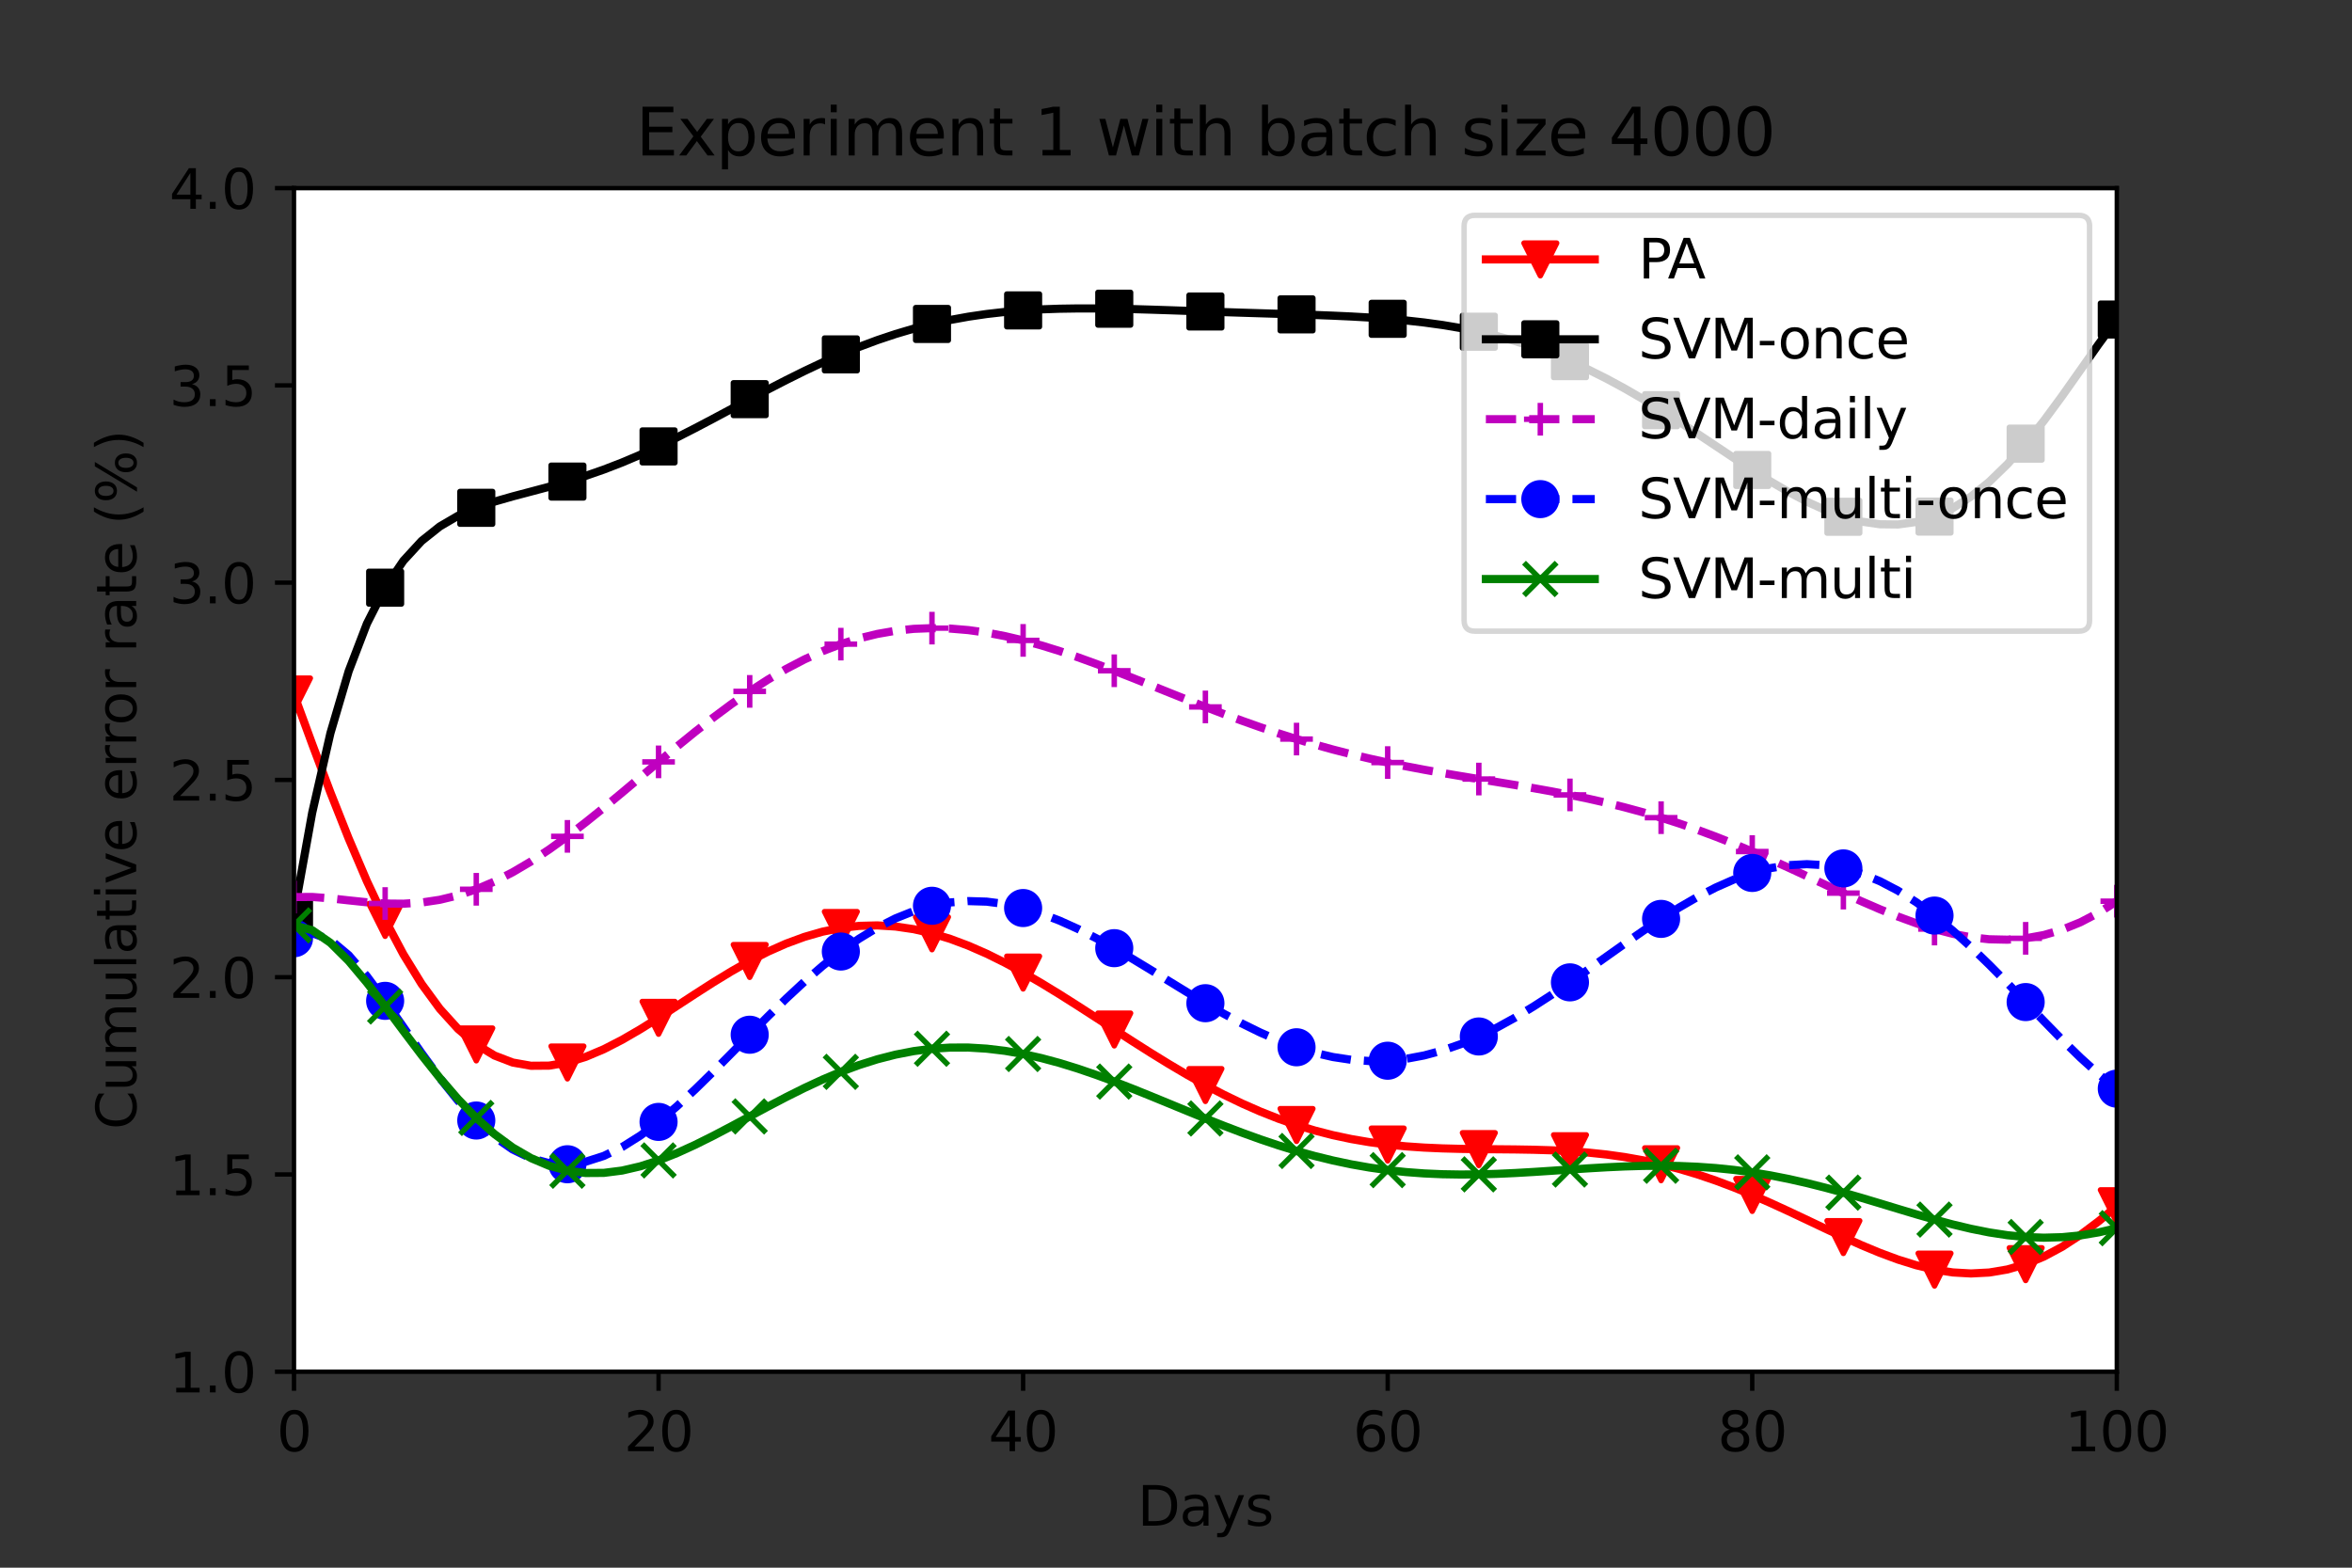 <?xml version="1.0" encoding="utf-8" standalone="no"?>
<!DOCTYPE svg PUBLIC "-//W3C//DTD SVG 1.1//EN"
  "http://www.w3.org/Graphics/SVG/1.1/DTD/svg11.dtd">
<svg xmlns:xlink="http://www.w3.org/1999/xlink" width="432pt" height="288pt" viewBox="0 0 432 288" xmlns="http://www.w3.org/2000/svg" version="1.1">
 <rect x="0" y="0" width="432" height="288" fill="#333333" stroke="none"/>
 <defs>
  <style type="text/css">*{stroke-linejoin: round; stroke-linecap: butt}</style>
 </defs>
 <g id="figure_1">
  <g id="patch_1">
   <path d="M 0 288 
L 432 288 
L 432 0 
L 0 0 
L 0 288 
z
" style="fill: none"/>
  </g>
  <g id="axes_1">
   <g id="patch_2">
    <path d="M 54 252 
L 388.8 252 
L 388.8 34.56 
L 54 34.56 
z
" style="fill: #ffffff"/>
   </g>
   <g id="matplotlib.axis_1">
    <g id="xtick_1">
     <g id="line2d_1">
      <defs>
       <path id="m659f8c3a77" d="M 0 0 
L 0 3.5 
" style="stroke: #000000; stroke-width: 0.8"/>
      </defs>
      <g>
       <use xlink:href="#m659f8c3a77" x="54" y="252" style="stroke: #000000; stroke-width: 0.8"/>
      </g>
     </g>
     <g id="text_1">
      <!-- 0 -->
      <g transform="translate(50.819 266.598)scale(0.1 -0.1)">
       <defs>
        <path id="DejaVuSans-30" d="M 2034 4250 
Q 1547 4250 1301 3770 
Q 1056 3291 1056 2328 
Q 1056 1369 1301 889 
Q 1547 409 2034 409 
Q 2525 409 2770 889 
Q 3016 1369 3016 2328 
Q 3016 3291 2770 3770 
Q 2525 4250 2034 4250 
z
M 2034 4750 
Q 2819 4750 3233 4129 
Q 3647 3509 3647 2328 
Q 3647 1150 3233 529 
Q 2819 -91 2034 -91 
Q 1250 -91 836 529 
Q 422 1150 422 2328 
Q 422 3509 836 4129 
Q 1250 4750 2034 4750 
z
" transform="scale(0.016)"/>
       </defs>
       <use xlink:href="#DejaVuSans-30"/>
      </g>
     </g>
    </g>
    <g id="xtick_2">
     <g id="line2d_2">
      <g>
       <use xlink:href="#m659f8c3a77" x="120.96" y="252" style="stroke: #000000; stroke-width: 0.8"/>
      </g>
     </g>
     <g id="text_2">
      <!-- 20 -->
      <g transform="translate(114.597 266.598)scale(0.1 -0.1)">
       <defs>
        <path id="DejaVuSans-32" d="M 1228 531 
L 3431 531 
L 3431 0 
L 469 0 
L 469 531 
Q 828 903 1448 1529 
Q 2069 2156 2228 2338 
Q 2531 2678 2651 2914 
Q 2772 3150 2772 3378 
Q 2772 3750 2511 3984 
Q 2250 4219 1831 4219 
Q 1534 4219 1204 4116 
Q 875 4013 500 3803 
L 500 4441 
Q 881 4594 1212 4672 
Q 1544 4750 1819 4750 
Q 2544 4750 2975 4387 
Q 3406 4025 3406 3419 
Q 3406 3131 3298 2873 
Q 3191 2616 2906 2266 
Q 2828 2175 2409 1742 
Q 1991 1309 1228 531 
z
" transform="scale(0.016)"/>
       </defs>
       <use xlink:href="#DejaVuSans-32"/>
       <use xlink:href="#DejaVuSans-30" x="63.623"/>
      </g>
     </g>
    </g>
    <g id="xtick_3">
     <g id="line2d_3">
      <g>
       <use xlink:href="#m659f8c3a77" x="187.92" y="252" style="stroke: #000000; stroke-width: 0.8"/>
      </g>
     </g>
     <g id="text_3">
      <!-- 40 -->
      <g transform="translate(181.558 266.598)scale(0.1 -0.1)">
       <defs>
        <path id="DejaVuSans-34" d="M 2419 4116 
L 825 1625 
L 2419 1625 
L 2419 4116 
z
M 2253 4666 
L 3047 4666 
L 3047 1625 
L 3713 1625 
L 3713 1100 
L 3047 1100 
L 3047 0 
L 2419 0 
L 2419 1100 
L 313 1100 
L 313 1709 
L 2253 4666 
z
" transform="scale(0.016)"/>
       </defs>
       <use xlink:href="#DejaVuSans-34"/>
       <use xlink:href="#DejaVuSans-30" x="63.623"/>
      </g>
     </g>
    </g>
    <g id="xtick_4">
     <g id="line2d_4">
      <g>
       <use xlink:href="#m659f8c3a77" x="254.88" y="252" style="stroke: #000000; stroke-width: 0.8"/>
      </g>
     </g>
     <g id="text_4">
      <!-- 60 -->
      <g transform="translate(248.518 266.598)scale(0.1 -0.1)">
       <defs>
        <path id="DejaVuSans-36" d="M 2113 2584 
Q 1688 2584 1439 2293 
Q 1191 2003 1191 1497 
Q 1191 994 1439 701 
Q 1688 409 2113 409 
Q 2538 409 2786 701 
Q 3034 994 3034 1497 
Q 3034 2003 2786 2293 
Q 2538 2584 2113 2584 
z
M 3366 4563 
L 3366 3988 
Q 3128 4100 2886 4159 
Q 2644 4219 2406 4219 
Q 1781 4219 1451 3797 
Q 1122 3375 1075 2522 
Q 1259 2794 1537 2939 
Q 1816 3084 2150 3084 
Q 2853 3084 3261 2657 
Q 3669 2231 3669 1497 
Q 3669 778 3244 343 
Q 2819 -91 2113 -91 
Q 1303 -91 875 529 
Q 447 1150 447 2328 
Q 447 3434 972 4092 
Q 1497 4750 2381 4750 
Q 2619 4750 2861 4703 
Q 3103 4656 3366 4563 
z
" transform="scale(0.016)"/>
       </defs>
       <use xlink:href="#DejaVuSans-36"/>
       <use xlink:href="#DejaVuSans-30" x="63.623"/>
      </g>
     </g>
    </g>
    <g id="xtick_5">
     <g id="line2d_5">
      <g>
       <use xlink:href="#m659f8c3a77" x="321.84" y="252" style="stroke: #000000; stroke-width: 0.8"/>
      </g>
     </g>
     <g id="text_5">
      <!-- 80 -->
      <g transform="translate(315.478 266.598)scale(0.1 -0.1)">
       <defs>
        <path id="DejaVuSans-38" d="M 2034 2216 
Q 1584 2216 1326 1975 
Q 1069 1734 1069 1313 
Q 1069 891 1326 650 
Q 1584 409 2034 409 
Q 2484 409 2743 651 
Q 3003 894 3003 1313 
Q 3003 1734 2745 1975 
Q 2488 2216 2034 2216 
z
M 1403 2484 
Q 997 2584 770 2862 
Q 544 3141 544 3541 
Q 544 4100 942 4425 
Q 1341 4750 2034 4750 
Q 2731 4750 3128 4425 
Q 3525 4100 3525 3541 
Q 3525 3141 3298 2862 
Q 3072 2584 2669 2484 
Q 3125 2378 3379 2068 
Q 3634 1759 3634 1313 
Q 3634 634 3220 271 
Q 2806 -91 2034 -91 
Q 1263 -91 848 271 
Q 434 634 434 1313 
Q 434 1759 690 2068 
Q 947 2378 1403 2484 
z
M 1172 3481 
Q 1172 3119 1398 2916 
Q 1625 2713 2034 2713 
Q 2441 2713 2670 2916 
Q 2900 3119 2900 3481 
Q 2900 3844 2670 4047 
Q 2441 4250 2034 4250 
Q 1625 4250 1398 4047 
Q 1172 3844 1172 3481 
z
" transform="scale(0.016)"/>
       </defs>
       <use xlink:href="#DejaVuSans-38"/>
       <use xlink:href="#DejaVuSans-30" x="63.623"/>
      </g>
     </g>
    </g>
    <g id="xtick_6">
     <g id="line2d_6">
      <g>
       <use xlink:href="#m659f8c3a77" x="388.8" y="252" style="stroke: #000000; stroke-width: 0.8"/>
      </g>
     </g>
     <g id="text_6">
      <!-- 100 -->
      <g transform="translate(379.256 266.598)scale(0.1 -0.1)">
       <defs>
        <path id="DejaVuSans-31" d="M 794 531 
L 1825 531 
L 1825 4091 
L 703 3866 
L 703 4441 
L 1819 4666 
L 2450 4666 
L 2450 531 
L 3481 531 
L 3481 0 
L 794 0 
L 794 531 
z
" transform="scale(0.016)"/>
       </defs>
       <use xlink:href="#DejaVuSans-31"/>
       <use xlink:href="#DejaVuSans-30" x="63.623"/>
       <use xlink:href="#DejaVuSans-30" x="127.246"/>
      </g>
     </g>
    </g>
    <g id="text_7">
     <!-- Days -->
     <g transform="translate(208.922 280.277)scale(0.1 -0.1)">
      <defs>
       <path id="DejaVuSans-44" d="M 1259 4147 
L 1259 519 
L 2022 519 
Q 2988 519 3436 956 
Q 3884 1394 3884 2338 
Q 3884 3275 3436 3711 
Q 2988 4147 2022 4147 
L 1259 4147 
z
M 628 4666 
L 1925 4666 
Q 3281 4666 3915 4102 
Q 4550 3538 4550 2338 
Q 4550 1131 3912 565 
Q 3275 0 1925 0 
L 628 0 
L 628 4666 
z
" transform="scale(0.016)"/>
       <path id="DejaVuSans-61" d="M 2194 1759 
Q 1497 1759 1228 1600 
Q 959 1441 959 1056 
Q 959 750 1161 570 
Q 1363 391 1709 391 
Q 2188 391 2477 730 
Q 2766 1069 2766 1631 
L 2766 1759 
L 2194 1759 
z
M 3341 1997 
L 3341 0 
L 2766 0 
L 2766 531 
Q 2569 213 2275 61 
Q 1981 -91 1556 -91 
Q 1019 -91 701 211 
Q 384 513 384 1019 
Q 384 1609 779 1909 
Q 1175 2209 1959 2209 
L 2766 2209 
L 2766 2266 
Q 2766 2663 2505 2880 
Q 2244 3097 1772 3097 
Q 1472 3097 1187 3025 
Q 903 2953 641 2809 
L 641 3341 
Q 956 3463 1253 3523 
Q 1550 3584 1831 3584 
Q 2591 3584 2966 3190 
Q 3341 2797 3341 1997 
z
" transform="scale(0.016)"/>
       <path id="DejaVuSans-79" d="M 2059 -325 
Q 1816 -950 1584 -1140 
Q 1353 -1331 966 -1331 
L 506 -1331 
L 506 -850 
L 844 -850 
Q 1081 -850 1212 -737 
Q 1344 -625 1503 -206 
L 1606 56 
L 191 3500 
L 800 3500 
L 1894 763 
L 2988 3500 
L 3597 3500 
L 2059 -325 
z
" transform="scale(0.016)"/>
       <path id="DejaVuSans-73" d="M 2834 3397 
L 2834 2853 
Q 2591 2978 2328 3040 
Q 2066 3103 1784 3103 
Q 1356 3103 1142 2972 
Q 928 2841 928 2578 
Q 928 2378 1081 2264 
Q 1234 2150 1697 2047 
L 1894 2003 
Q 2506 1872 2764 1633 
Q 3022 1394 3022 966 
Q 3022 478 2636 193 
Q 2250 -91 1575 -91 
Q 1294 -91 989 -36 
Q 684 19 347 128 
L 347 722 
Q 666 556 975 473 
Q 1284 391 1588 391 
Q 1994 391 2212 530 
Q 2431 669 2431 922 
Q 2431 1156 2273 1281 
Q 2116 1406 1581 1522 
L 1381 1569 
Q 847 1681 609 1914 
Q 372 2147 372 2553 
Q 372 3047 722 3315 
Q 1072 3584 1716 3584 
Q 2034 3584 2315 3537 
Q 2597 3491 2834 3397 
z
" transform="scale(0.016)"/>
      </defs>
      <use xlink:href="#DejaVuSans-44"/>
      <use xlink:href="#DejaVuSans-61" x="77.002"/>
      <use xlink:href="#DejaVuSans-79" x="138.281"/>
      <use xlink:href="#DejaVuSans-73" x="197.461"/>
     </g>
    </g>
   </g>
   <g id="matplotlib.axis_2">
    <g id="ytick_1">
     <g id="line2d_7">
      <defs>
       <path id="m962d3b5bbd" d="M 0 0 
L -3.5 0 
" style="stroke: #000000; stroke-width: 0.8"/>
      </defs>
      <g>
       <use xlink:href="#m962d3b5bbd" x="54" y="252" style="stroke: #000000; stroke-width: 0.8"/>
      </g>
     </g>
     <g id="text_8">
      <!-- 1.0 -->
      <g transform="translate(31.097 255.799)scale(0.1 -0.1)">
       <defs>
        <path id="DejaVuSans-2e" d="M 684 794 
L 1344 794 
L 1344 0 
L 684 0 
L 684 794 
z
" transform="scale(0.016)"/>
       </defs>
       <use xlink:href="#DejaVuSans-31"/>
       <use xlink:href="#DejaVuSans-2e" x="63.623"/>
       <use xlink:href="#DejaVuSans-30" x="95.41"/>
      </g>
     </g>
    </g>
    <g id="ytick_2">
     <g id="line2d_8">
      <g>
       <use xlink:href="#m962d3b5bbd" x="54" y="215.76" style="stroke: #000000; stroke-width: 0.8"/>
      </g>
     </g>
     <g id="text_9">
      <!-- 1.5 -->
      <g transform="translate(31.097 219.559)scale(0.1 -0.1)">
       <defs>
        <path id="DejaVuSans-35" d="M 691 4666 
L 3169 4666 
L 3169 4134 
L 1269 4134 
L 1269 2991 
Q 1406 3038 1543 3061 
Q 1681 3084 1819 3084 
Q 2600 3084 3056 2656 
Q 3513 2228 3513 1497 
Q 3513 744 3044 326 
Q 2575 -91 1722 -91 
Q 1428 -91 1123 -41 
Q 819 9 494 109 
L 494 744 
Q 775 591 1075 516 
Q 1375 441 1709 441 
Q 2250 441 2565 725 
Q 2881 1009 2881 1497 
Q 2881 1984 2565 2268 
Q 2250 2553 1709 2553 
Q 1456 2553 1204 2497 
Q 953 2441 691 2322 
L 691 4666 
z
" transform="scale(0.016)"/>
       </defs>
       <use xlink:href="#DejaVuSans-31"/>
       <use xlink:href="#DejaVuSans-2e" x="63.623"/>
       <use xlink:href="#DejaVuSans-35" x="95.41"/>
      </g>
     </g>
    </g>
    <g id="ytick_3">
     <g id="line2d_9">
      <g>
       <use xlink:href="#m962d3b5bbd" x="54" y="179.52" style="stroke: #000000; stroke-width: 0.8"/>
      </g>
     </g>
     <g id="text_10">
      <!-- 2.0 -->
      <g transform="translate(31.097 183.319)scale(0.1 -0.1)">
       <use xlink:href="#DejaVuSans-32"/>
       <use xlink:href="#DejaVuSans-2e" x="63.623"/>
       <use xlink:href="#DejaVuSans-30" x="95.41"/>
      </g>
     </g>
    </g>
    <g id="ytick_4">
     <g id="line2d_10">
      <g>
       <use xlink:href="#m962d3b5bbd" x="54" y="143.28" style="stroke: #000000; stroke-width: 0.8"/>
      </g>
     </g>
     <g id="text_11">
      <!-- 2.5 -->
      <g transform="translate(31.097 147.079)scale(0.1 -0.1)">
       <use xlink:href="#DejaVuSans-32"/>
       <use xlink:href="#DejaVuSans-2e" x="63.623"/>
       <use xlink:href="#DejaVuSans-35" x="95.41"/>
      </g>
     </g>
    </g>
    <g id="ytick_5">
     <g id="line2d_11">
      <g>
       <use xlink:href="#m962d3b5bbd" x="54" y="107.04" style="stroke: #000000; stroke-width: 0.8"/>
      </g>
     </g>
     <g id="text_12">
      <!-- 3.0 -->
      <g transform="translate(31.097 110.839)scale(0.1 -0.1)">
       <defs>
        <path id="DejaVuSans-33" d="M 2597 2516 
Q 3050 2419 3304 2112 
Q 3559 1806 3559 1356 
Q 3559 666 3084 287 
Q 2609 -91 1734 -91 
Q 1441 -91 1130 -33 
Q 819 25 488 141 
L 488 750 
Q 750 597 1062 519 
Q 1375 441 1716 441 
Q 2309 441 2620 675 
Q 2931 909 2931 1356 
Q 2931 1769 2642 2001 
Q 2353 2234 1838 2234 
L 1294 2234 
L 1294 2753 
L 1863 2753 
Q 2328 2753 2575 2939 
Q 2822 3125 2822 3475 
Q 2822 3834 2567 4026 
Q 2313 4219 1838 4219 
Q 1578 4219 1281 4162 
Q 984 4106 628 3988 
L 628 4550 
Q 988 4650 1302 4700 
Q 1616 4750 1894 4750 
Q 2613 4750 3031 4423 
Q 3450 4097 3450 3541 
Q 3450 3153 3228 2886 
Q 3006 2619 2597 2516 
z
" transform="scale(0.016)"/>
       </defs>
       <use xlink:href="#DejaVuSans-33"/>
       <use xlink:href="#DejaVuSans-2e" x="63.623"/>
       <use xlink:href="#DejaVuSans-30" x="95.41"/>
      </g>
     </g>
    </g>
    <g id="ytick_6">
     <g id="line2d_12">
      <g>
       <use xlink:href="#m962d3b5bbd" x="54" y="70.8" style="stroke: #000000; stroke-width: 0.8"/>
      </g>
     </g>
     <g id="text_13">
      <!-- 3.5 -->
      <g transform="translate(31.097 74.599)scale(0.1 -0.1)">
       <use xlink:href="#DejaVuSans-33"/>
       <use xlink:href="#DejaVuSans-2e" x="63.623"/>
       <use xlink:href="#DejaVuSans-35" x="95.41"/>
      </g>
     </g>
    </g>
    <g id="ytick_7">
     <g id="line2d_13">
      <g>
       <use xlink:href="#m962d3b5bbd" x="54" y="34.56" style="stroke: #000000; stroke-width: 0.8"/>
      </g>
     </g>
     <g id="text_14">
      <!-- 4.0 -->
      <g transform="translate(31.097 38.359)scale(0.1 -0.1)">
       <use xlink:href="#DejaVuSans-34"/>
       <use xlink:href="#DejaVuSans-2e" x="63.623"/>
       <use xlink:href="#DejaVuSans-30" x="95.41"/>
      </g>
     </g>
    </g>
    <g id="text_15">
     <!-- Cumulative error rate (%) -->
     <g transform="translate(25.017 207.496)rotate(-90)scale(0.1 -0.1)">
      <defs>
       <path id="DejaVuSans-43" d="M 4122 4306 
L 4122 3641 
Q 3803 3938 3442 4084 
Q 3081 4231 2675 4231 
Q 1875 4231 1450 3742 
Q 1025 3253 1025 2328 
Q 1025 1406 1450 917 
Q 1875 428 2675 428 
Q 3081 428 3442 575 
Q 3803 722 4122 1019 
L 4122 359 
Q 3791 134 3420 21 
Q 3050 -91 2638 -91 
Q 1578 -91 968 557 
Q 359 1206 359 2328 
Q 359 3453 968 4101 
Q 1578 4750 2638 4750 
Q 3056 4750 3426 4639 
Q 3797 4528 4122 4306 
z
" transform="scale(0.016)"/>
       <path id="DejaVuSans-75" d="M 544 1381 
L 544 3500 
L 1119 3500 
L 1119 1403 
Q 1119 906 1312 657 
Q 1506 409 1894 409 
Q 2359 409 2629 706 
Q 2900 1003 2900 1516 
L 2900 3500 
L 3475 3500 
L 3475 0 
L 2900 0 
L 2900 538 
Q 2691 219 2414 64 
Q 2138 -91 1772 -91 
Q 1169 -91 856 284 
Q 544 659 544 1381 
z
M 1991 3584 
L 1991 3584 
z
" transform="scale(0.016)"/>
       <path id="DejaVuSans-6d" d="M 3328 2828 
Q 3544 3216 3844 3400 
Q 4144 3584 4550 3584 
Q 5097 3584 5394 3201 
Q 5691 2819 5691 2113 
L 5691 0 
L 5113 0 
L 5113 2094 
Q 5113 2597 4934 2840 
Q 4756 3084 4391 3084 
Q 3944 3084 3684 2787 
Q 3425 2491 3425 1978 
L 3425 0 
L 2847 0 
L 2847 2094 
Q 2847 2600 2669 2842 
Q 2491 3084 2119 3084 
Q 1678 3084 1418 2786 
Q 1159 2488 1159 1978 
L 1159 0 
L 581 0 
L 581 3500 
L 1159 3500 
L 1159 2956 
Q 1356 3278 1631 3431 
Q 1906 3584 2284 3584 
Q 2666 3584 2933 3390 
Q 3200 3197 3328 2828 
z
" transform="scale(0.016)"/>
       <path id="DejaVuSans-6c" d="M 603 4863 
L 1178 4863 
L 1178 0 
L 603 0 
L 603 4863 
z
" transform="scale(0.016)"/>
       <path id="DejaVuSans-74" d="M 1172 4494 
L 1172 3500 
L 2356 3500 
L 2356 3053 
L 1172 3053 
L 1172 1153 
Q 1172 725 1289 603 
Q 1406 481 1766 481 
L 2356 481 
L 2356 0 
L 1766 0 
Q 1100 0 847 248 
Q 594 497 594 1153 
L 594 3053 
L 172 3053 
L 172 3500 
L 594 3500 
L 594 4494 
L 1172 4494 
z
" transform="scale(0.016)"/>
       <path id="DejaVuSans-69" d="M 603 3500 
L 1178 3500 
L 1178 0 
L 603 0 
L 603 3500 
z
M 603 4863 
L 1178 4863 
L 1178 4134 
L 603 4134 
L 603 4863 
z
" transform="scale(0.016)"/>
       <path id="DejaVuSans-76" d="M 191 3500 
L 800 3500 
L 1894 563 
L 2988 3500 
L 3597 3500 
L 2284 0 
L 1503 0 
L 191 3500 
z
" transform="scale(0.016)"/>
       <path id="DejaVuSans-65" d="M 3597 1894 
L 3597 1613 
L 953 1613 
Q 991 1019 1311 708 
Q 1631 397 2203 397 
Q 2534 397 2845 478 
Q 3156 559 3463 722 
L 3463 178 
Q 3153 47 2828 -22 
Q 2503 -91 2169 -91 
Q 1331 -91 842 396 
Q 353 884 353 1716 
Q 353 2575 817 3079 
Q 1281 3584 2069 3584 
Q 2775 3584 3186 3129 
Q 3597 2675 3597 1894 
z
M 3022 2063 
Q 3016 2534 2758 2815 
Q 2500 3097 2075 3097 
Q 1594 3097 1305 2825 
Q 1016 2553 972 2059 
L 3022 2063 
z
" transform="scale(0.016)"/>
       <path id="DejaVuSans-20" transform="scale(0.016)"/>
       <path id="DejaVuSans-72" d="M 2631 2963 
Q 2534 3019 2420 3045 
Q 2306 3072 2169 3072 
Q 1681 3072 1420 2755 
Q 1159 2438 1159 1844 
L 1159 0 
L 581 0 
L 581 3500 
L 1159 3500 
L 1159 2956 
Q 1341 3275 1631 3429 
Q 1922 3584 2338 3584 
Q 2397 3584 2469 3576 
Q 2541 3569 2628 3553 
L 2631 2963 
z
" transform="scale(0.016)"/>
       <path id="DejaVuSans-6f" d="M 1959 3097 
Q 1497 3097 1228 2736 
Q 959 2375 959 1747 
Q 959 1119 1226 758 
Q 1494 397 1959 397 
Q 2419 397 2687 759 
Q 2956 1122 2956 1747 
Q 2956 2369 2687 2733 
Q 2419 3097 1959 3097 
z
M 1959 3584 
Q 2709 3584 3137 3096 
Q 3566 2609 3566 1747 
Q 3566 888 3137 398 
Q 2709 -91 1959 -91 
Q 1206 -91 779 398 
Q 353 888 353 1747 
Q 353 2609 779 3096 
Q 1206 3584 1959 3584 
z
" transform="scale(0.016)"/>
       <path id="DejaVuSans-28" d="M 1984 4856 
Q 1566 4138 1362 3434 
Q 1159 2731 1159 2009 
Q 1159 1288 1364 580 
Q 1569 -128 1984 -844 
L 1484 -844 
Q 1016 -109 783 600 
Q 550 1309 550 2009 
Q 550 2706 781 3412 
Q 1013 4119 1484 4856 
L 1984 4856 
z
" transform="scale(0.016)"/>
       <path id="DejaVuSans-25" d="M 4653 2053 
Q 4381 2053 4226 1822 
Q 4072 1591 4072 1178 
Q 4072 772 4226 539 
Q 4381 306 4653 306 
Q 4919 306 5073 539 
Q 5228 772 5228 1178 
Q 5228 1588 5073 1820 
Q 4919 2053 4653 2053 
z
M 4653 2450 
Q 5147 2450 5437 2106 
Q 5728 1763 5728 1178 
Q 5728 594 5436 251 
Q 5144 -91 4653 -91 
Q 4153 -91 3862 251 
Q 3572 594 3572 1178 
Q 3572 1766 3864 2108 
Q 4156 2450 4653 2450 
z
M 1428 4353 
Q 1159 4353 1004 4120 
Q 850 3888 850 3481 
Q 850 3069 1003 2837 
Q 1156 2606 1428 2606 
Q 1700 2606 1854 2837 
Q 2009 3069 2009 3481 
Q 2009 3884 1853 4118 
Q 1697 4353 1428 4353 
z
M 4250 4750 
L 4750 4750 
L 1831 -91 
L 1331 -91 
L 4250 4750 
z
M 1428 4750 
Q 1922 4750 2215 4408 
Q 2509 4066 2509 3481 
Q 2509 2891 2217 2550 
Q 1925 2209 1428 2209 
Q 931 2209 642 2551 
Q 353 2894 353 3481 
Q 353 4063 643 4406 
Q 934 4750 1428 4750 
z
" transform="scale(0.016)"/>
       <path id="DejaVuSans-29" d="M 513 4856 
L 1013 4856 
Q 1481 4119 1714 3412 
Q 1947 2706 1947 2009 
Q 1947 1309 1714 600 
Q 1481 -109 1013 -844 
L 513 -844 
Q 928 -128 1133 580 
Q 1338 1288 1338 2009 
Q 1338 2731 1133 3434 
Q 928 4138 513 4856 
z
" transform="scale(0.016)"/>
      </defs>
      <use xlink:href="#DejaVuSans-43"/>
      <use xlink:href="#DejaVuSans-75" x="69.824"/>
      <use xlink:href="#DejaVuSans-6d" x="133.203"/>
      <use xlink:href="#DejaVuSans-75" x="230.615"/>
      <use xlink:href="#DejaVuSans-6c" x="293.994"/>
      <use xlink:href="#DejaVuSans-61" x="321.777"/>
      <use xlink:href="#DejaVuSans-74" x="383.057"/>
      <use xlink:href="#DejaVuSans-69" x="422.266"/>
      <use xlink:href="#DejaVuSans-76" x="450.049"/>
      <use xlink:href="#DejaVuSans-65" x="509.229"/>
      <use xlink:href="#DejaVuSans-20" x="570.752"/>
      <use xlink:href="#DejaVuSans-65" x="602.539"/>
      <use xlink:href="#DejaVuSans-72" x="664.062"/>
      <use xlink:href="#DejaVuSans-72" x="703.426"/>
      <use xlink:href="#DejaVuSans-6f" x="742.289"/>
      <use xlink:href="#DejaVuSans-72" x="803.471"/>
      <use xlink:href="#DejaVuSans-20" x="844.584"/>
      <use xlink:href="#DejaVuSans-72" x="876.371"/>
      <use xlink:href="#DejaVuSans-61" x="917.484"/>
      <use xlink:href="#DejaVuSans-74" x="978.764"/>
      <use xlink:href="#DejaVuSans-65" x="1017.973"/>
      <use xlink:href="#DejaVuSans-20" x="1079.496"/>
      <use xlink:href="#DejaVuSans-28" x="1111.283"/>
      <use xlink:href="#DejaVuSans-25" x="1150.297"/>
      <use xlink:href="#DejaVuSans-29" x="1245.316"/>
     </g>
    </g>
   </g>
   <g id="line2d_14">
    <path d="M 54 127.587 
L 57.348 136.706 
L 60.696 145.597 
L 64.044 154.046 
L 67.392 161.888 
L 70.74 169.004 
L 74.088 175.31 
L 77.436 180.759 
L 80.784 185.33 
L 84.132 189.027 
L 87.48 191.875 
L 90.828 193.914 
L 94.176 195.198 
L 97.524 195.791 
L 100.872 195.765 
L 104.22 195.195 
L 107.568 194.162 
L 110.916 192.746 
L 114.264 191.026 
L 117.612 189.082 
L 120.96 186.987 
L 124.308 184.812 
L 127.656 182.623 
L 131.004 180.48 
L 134.352 178.437 
L 137.7 176.542 
L 141.048 174.835 
L 144.396 173.352 
L 147.744 172.118 
L 151.092 171.155 
L 154.44 170.478 
L 157.788 170.094 
L 161.136 170.007 
L 164.484 170.212 
L 167.832 170.702 
L 171.18 171.465 
L 174.528 172.483 
L 177.876 173.738 
L 181.224 175.204 
L 184.572 176.859 
L 187.92 178.673 
L 191.268 180.619 
L 194.616 182.666 
L 197.964 184.787 
L 201.312 186.95 
L 204.66 189.128 
L 208.008 191.293 
L 211.356 193.419 
L 214.704 195.482 
L 218.052 197.46 
L 221.4 199.335 
L 224.748 201.088 
L 228.096 202.708 
L 231.444 204.183 
L 234.792 205.507 
L 238.14 206.675 
L 241.488 207.687 
L 244.836 208.545 
L 248.184 209.255 
L 251.532 209.826 
L 254.88 210.267 
L 258.228 210.595 
L 261.576 210.824 
L 264.924 210.972 
L 268.272 211.059 
L 271.62 211.106 
L 274.968 211.134 
L 278.316 211.165 
L 281.664 211.221 
L 285.012 211.323 
L 288.36 211.49 
L 291.708 211.742 
L 295.056 212.095 
L 298.404 212.562 
L 301.752 213.156 
L 305.1 213.884 
L 308.448 214.749 
L 311.796 215.752 
L 315.144 216.89 
L 318.492 218.152 
L 321.84 219.526 
L 325.188 220.992 
L 328.536 222.529 
L 331.884 224.109 
L 335.232 225.699 
L 338.58 227.264 
L 341.928 228.764 
L 345.276 230.157 
L 348.624 231.398 
L 351.972 232.442 
L 355.32 233.243 
L 358.668 233.759 
L 362.016 233.948 
L 365.364 233.775 
L 368.712 233.212 
L 372.06 232.239 
L 375.408 230.85 
L 378.756 229.053 
L 382.104 226.875 
L 385.452 224.365 
L 388.8 221.596 
L 392.148 218.673 
L 395.496 215.737 
L 398.844 212.966 
L 402.192 210.586 
L 405.54 208.874 
L 408.888 208.164 
L 412.236 208.857 
L 415.584 211.424 
" clip-path="url(#p7b05fdb853)" style="fill: none; stroke: #ff0000; stroke-width: 1.5; stroke-linecap: square"/>
    <defs>
     <path id="m933f4decde" d="M -0 3 
L 3 -3 
L -3 -3 
z
" style="stroke: #ff0000; stroke-linejoin: miter"/>
    </defs>
    <g clip-path="url(#p7b05fdb853)">
     <use xlink:href="#m933f4decde" x="54" y="127.587" style="fill: #ff0000; stroke: #ff0000; stroke-linejoin: miter"/>
     <use xlink:href="#m933f4decde" x="70.74" y="169.004" style="fill: #ff0000; stroke: #ff0000; stroke-linejoin: miter"/>
     <use xlink:href="#m933f4decde" x="87.48" y="191.875" style="fill: #ff0000; stroke: #ff0000; stroke-linejoin: miter"/>
     <use xlink:href="#m933f4decde" x="104.22" y="195.195" style="fill: #ff0000; stroke: #ff0000; stroke-linejoin: miter"/>
     <use xlink:href="#m933f4decde" x="120.96" y="186.987" style="fill: #ff0000; stroke: #ff0000; stroke-linejoin: miter"/>
     <use xlink:href="#m933f4decde" x="137.7" y="176.542" style="fill: #ff0000; stroke: #ff0000; stroke-linejoin: miter"/>
     <use xlink:href="#m933f4decde" x="154.44" y="170.478" style="fill: #ff0000; stroke: #ff0000; stroke-linejoin: miter"/>
     <use xlink:href="#m933f4decde" x="171.18" y="171.465" style="fill: #ff0000; stroke: #ff0000; stroke-linejoin: miter"/>
     <use xlink:href="#m933f4decde" x="187.92" y="178.673" style="fill: #ff0000; stroke: #ff0000; stroke-linejoin: miter"/>
     <use xlink:href="#m933f4decde" x="204.66" y="189.128" style="fill: #ff0000; stroke: #ff0000; stroke-linejoin: miter"/>
     <use xlink:href="#m933f4decde" x="221.4" y="199.335" style="fill: #ff0000; stroke: #ff0000; stroke-linejoin: miter"/>
     <use xlink:href="#m933f4decde" x="238.14" y="206.675" style="fill: #ff0000; stroke: #ff0000; stroke-linejoin: miter"/>
     <use xlink:href="#m933f4decde" x="254.88" y="210.267" style="fill: #ff0000; stroke: #ff0000; stroke-linejoin: miter"/>
     <use xlink:href="#m933f4decde" x="271.62" y="211.106" style="fill: #ff0000; stroke: #ff0000; stroke-linejoin: miter"/>
     <use xlink:href="#m933f4decde" x="288.36" y="211.49" style="fill: #ff0000; stroke: #ff0000; stroke-linejoin: miter"/>
     <use xlink:href="#m933f4decde" x="305.1" y="213.884" style="fill: #ff0000; stroke: #ff0000; stroke-linejoin: miter"/>
     <use xlink:href="#m933f4decde" x="321.84" y="219.526" style="fill: #ff0000; stroke: #ff0000; stroke-linejoin: miter"/>
     <use xlink:href="#m933f4decde" x="338.58" y="227.264" style="fill: #ff0000; stroke: #ff0000; stroke-linejoin: miter"/>
     <use xlink:href="#m933f4decde" x="355.32" y="233.243" style="fill: #ff0000; stroke: #ff0000; stroke-linejoin: miter"/>
     <use xlink:href="#m933f4decde" x="372.06" y="232.239" style="fill: #ff0000; stroke: #ff0000; stroke-linejoin: miter"/>
     <use xlink:href="#m933f4decde" x="388.8" y="221.596" style="fill: #ff0000; stroke: #ff0000; stroke-linejoin: miter"/>
     <use xlink:href="#m933f4decde" x="405.54" y="208.874" style="fill: #ff0000; stroke: #ff0000; stroke-linejoin: miter"/>
    </g>
   </g>
   <g id="line2d_15">
    <path d="M 54 167.853 
L 57.348 149.286 
L 60.696 134.668 
L 64.044 123.299 
L 67.392 114.571 
L 70.74 107.961 
L 74.088 103.024 
L 77.436 99.38 
L 80.784 96.712 
L 84.132 94.755 
L 87.48 93.293 
L 90.828 92.152 
L 94.176 91.193 
L 97.524 90.309 
L 100.872 89.42 
L 104.22 88.471 
L 107.568 87.424 
L 110.916 86.257 
L 114.264 84.963 
L 117.612 83.544 
L 120.96 82.011 
L 124.308 80.38 
L 127.656 78.672 
L 131.004 76.911 
L 134.352 75.121 
L 137.7 73.328 
L 141.048 71.556 
L 144.396 69.829 
L 147.744 68.166 
L 151.092 66.586 
L 154.44 65.105 
L 157.788 63.736 
L 161.136 62.487 
L 164.484 61.366 
L 167.832 60.374 
L 171.18 59.514 
L 174.528 58.783 
L 177.876 58.176 
L 181.224 57.686 
L 184.572 57.305 
L 187.92 57.024 
L 191.268 56.831 
L 194.616 56.715 
L 197.964 56.664 
L 201.312 56.666 
L 204.66 56.711 
L 208.008 56.786 
L 211.356 56.883 
L 214.704 56.992 
L 218.052 57.108 
L 221.4 57.224 
L 224.748 57.336 
L 228.096 57.444 
L 231.444 57.548 
L 234.792 57.649 
L 238.14 57.752 
L 241.488 57.864 
L 244.836 57.991 
L 248.184 58.144 
L 251.532 58.333 
L 254.88 58.571 
L 258.228 58.869 
L 261.576 59.242 
L 264.924 59.702 
L 268.272 60.263 
L 271.62 60.938 
L 274.968 61.738 
L 278.316 62.672 
L 281.664 63.749 
L 285.012 64.974 
L 288.36 66.351 
L 291.708 67.879 
L 295.056 69.553 
L 298.404 71.366 
L 301.752 73.306 
L 305.1 75.356 
L 308.448 77.494 
L 311.796 79.694 
L 315.144 81.927 
L 318.492 84.155 
L 321.84 86.338 
L 325.188 88.434 
L 328.536 90.393 
L 331.884 92.165 
L 335.232 93.698 
L 338.58 94.936 
L 341.928 95.825 
L 345.276 96.313 
L 348.624 96.35 
L 351.972 95.892 
L 355.32 94.901 
L 358.668 93.35 
L 362.016 91.224 
L 365.364 88.523 
L 368.712 85.268 
L 372.06 81.501 
L 375.408 77.294 
L 378.756 72.748 
L 382.104 68.004 
L 385.452 63.244 
L 388.8 58.7 
L 392.148 54.659 
L 395.496 51.47 
L 398.844 49.556 
L 402.192 49.413 
L 405.54 51.631 
L 408.888 56.891 
L 412.236 65.988 
L 415.584 79.829 
L 418.932 99.456 
" clip-path="url(#p7b05fdb853)" style="fill: none; stroke: #000000; stroke-width: 1.5; stroke-linecap: square"/>
    <defs>
     <path id="mb91addb6cf" d="M -3 3 
L 3 3 
L 3 -3 
L -3 -3 
z
" style="stroke: #000000; stroke-linejoin: miter"/>
    </defs>
    <g clip-path="url(#p7b05fdb853)">
     <use xlink:href="#mb91addb6cf" x="54" y="167.853" style="stroke: #000000; stroke-linejoin: miter"/>
     <use xlink:href="#mb91addb6cf" x="70.74" y="107.961" style="stroke: #000000; stroke-linejoin: miter"/>
     <use xlink:href="#mb91addb6cf" x="87.48" y="93.293" style="stroke: #000000; stroke-linejoin: miter"/>
     <use xlink:href="#mb91addb6cf" x="104.22" y="88.471" style="stroke: #000000; stroke-linejoin: miter"/>
     <use xlink:href="#mb91addb6cf" x="120.96" y="82.011" style="stroke: #000000; stroke-linejoin: miter"/>
     <use xlink:href="#mb91addb6cf" x="137.7" y="73.328" style="stroke: #000000; stroke-linejoin: miter"/>
     <use xlink:href="#mb91addb6cf" x="154.44" y="65.105" style="stroke: #000000; stroke-linejoin: miter"/>
     <use xlink:href="#mb91addb6cf" x="171.18" y="59.514" style="stroke: #000000; stroke-linejoin: miter"/>
     <use xlink:href="#mb91addb6cf" x="187.92" y="57.024" style="stroke: #000000; stroke-linejoin: miter"/>
     <use xlink:href="#mb91addb6cf" x="204.66" y="56.711" style="stroke: #000000; stroke-linejoin: miter"/>
     <use xlink:href="#mb91addb6cf" x="221.4" y="57.224" style="stroke: #000000; stroke-linejoin: miter"/>
     <use xlink:href="#mb91addb6cf" x="238.14" y="57.752" style="stroke: #000000; stroke-linejoin: miter"/>
     <use xlink:href="#mb91addb6cf" x="254.88" y="58.571" style="stroke: #000000; stroke-linejoin: miter"/>
     <use xlink:href="#mb91addb6cf" x="271.62" y="60.938" style="stroke: #000000; stroke-linejoin: miter"/>
     <use xlink:href="#mb91addb6cf" x="288.36" y="66.351" style="stroke: #000000; stroke-linejoin: miter"/>
     <use xlink:href="#mb91addb6cf" x="305.1" y="75.356" style="stroke: #000000; stroke-linejoin: miter"/>
     <use xlink:href="#mb91addb6cf" x="321.84" y="86.338" style="stroke: #000000; stroke-linejoin: miter"/>
     <use xlink:href="#mb91addb6cf" x="338.58" y="94.936" style="stroke: #000000; stroke-linejoin: miter"/>
     <use xlink:href="#mb91addb6cf" x="355.32" y="94.901" style="stroke: #000000; stroke-linejoin: miter"/>
     <use xlink:href="#mb91addb6cf" x="372.06" y="81.501" style="stroke: #000000; stroke-linejoin: miter"/>
     <use xlink:href="#mb91addb6cf" x="388.8" y="58.7" style="stroke: #000000; stroke-linejoin: miter"/>
     <use xlink:href="#mb91addb6cf" x="405.54" y="51.631" style="stroke: #000000; stroke-linejoin: miter"/>
    </g>
   </g>
   <g id="line2d_16">
    <path d="M 54 164.8 
L 57.348 164.781 
L 60.696 165.038 
L 64.044 165.408 
L 67.392 165.758 
L 70.74 165.989 
L 74.088 166.023 
L 77.436 165.805 
L 80.784 165.301 
L 84.132 164.491 
L 87.48 163.371 
L 90.828 161.947 
L 94.176 160.236 
L 97.524 158.261 
L 100.872 156.053 
L 104.22 153.645 
L 107.568 151.076 
L 110.916 148.383 
L 114.264 145.608 
L 117.612 142.79 
L 120.96 139.967 
L 124.308 137.178 
L 127.656 134.457 
L 131.004 131.836 
L 134.352 129.345 
L 137.7 127.01 
L 141.048 124.854 
L 144.396 122.895 
L 147.744 121.148 
L 151.092 119.625 
L 154.44 118.334 
L 157.788 117.279 
L 161.136 116.461 
L 164.484 115.879 
L 167.832 115.526 
L 171.18 115.395 
L 174.528 115.476 
L 177.876 115.757 
L 181.224 116.223 
L 184.572 116.858 
L 187.92 117.646 
L 191.268 118.567 
L 194.616 119.605 
L 197.964 120.74 
L 201.312 121.952 
L 204.66 123.225 
L 208.008 124.538 
L 211.356 125.875 
L 214.704 127.22 
L 218.052 128.558 
L 221.4 129.875 
L 224.748 131.158 
L 228.096 132.397 
L 231.444 133.584 
L 234.792 134.712 
L 238.14 135.775 
L 241.488 136.771 
L 244.836 137.699 
L 248.184 138.559 
L 251.532 139.355 
L 254.88 140.09 
L 258.228 140.772 
L 261.576 141.406 
L 264.924 142.003 
L 268.272 142.571 
L 271.62 143.123 
L 274.968 143.668 
L 278.316 144.22 
L 281.664 144.791 
L 285.012 145.391 
L 288.36 146.034 
L 291.708 146.729 
L 295.056 147.486 
L 298.404 148.315 
L 301.752 149.222 
L 305.1 150.212 
L 308.448 151.289 
L 311.796 152.452 
L 315.144 153.702 
L 318.492 155.032 
L 321.84 156.435 
L 325.188 157.901 
L 328.536 159.416 
L 331.884 160.964 
L 335.232 162.525 
L 338.58 164.074 
L 341.928 165.588 
L 345.276 167.037 
L 348.624 168.391 
L 351.972 169.617 
L 355.32 170.681 
L 358.668 171.548 
L 362.016 172.185 
L 365.364 172.555 
L 368.712 172.629 
L 372.06 172.376 
L 375.408 171.771 
L 378.756 170.794 
L 382.104 169.435 
L 385.452 167.689 
L 388.8 165.564 
L 392.148 163.082 
L 395.496 160.278 
L 398.844 157.206 
L 402.192 153.942 
L 405.54 150.586 
L 408.888 147.262 
L 412.236 144.129 
L 415.584 141.378 
L 418.932 139.239 
L 422.28 137.985 
L 425.628 137.938 
L 428.976 139.473 
L 432.324 143.02 
L 433 144.243 
" clip-path="url(#p7b05fdb853)" style="fill: none; stroke-dasharray: 5.55,2.4; stroke-dashoffset: 0; stroke: #bf00bf; stroke-width: 1.5"/>
    <defs>
     <path id="m15c80d6ab1" d="M -3 0 
L 3 0 
M 0 3 
L 0 -3 
" style="stroke: #bf00bf"/>
    </defs>
    <g clip-path="url(#p7b05fdb853)">
     <use xlink:href="#m15c80d6ab1" x="54" y="164.8" style="fill: #bf00bf; stroke: #bf00bf"/>
     <use xlink:href="#m15c80d6ab1" x="70.74" y="165.989" style="fill: #bf00bf; stroke: #bf00bf"/>
     <use xlink:href="#m15c80d6ab1" x="87.48" y="163.371" style="fill: #bf00bf; stroke: #bf00bf"/>
     <use xlink:href="#m15c80d6ab1" x="104.22" y="153.645" style="fill: #bf00bf; stroke: #bf00bf"/>
     <use xlink:href="#m15c80d6ab1" x="120.96" y="139.967" style="fill: #bf00bf; stroke: #bf00bf"/>
     <use xlink:href="#m15c80d6ab1" x="137.7" y="127.01" style="fill: #bf00bf; stroke: #bf00bf"/>
     <use xlink:href="#m15c80d6ab1" x="154.44" y="118.334" style="fill: #bf00bf; stroke: #bf00bf"/>
     <use xlink:href="#m15c80d6ab1" x="171.18" y="115.395" style="fill: #bf00bf; stroke: #bf00bf"/>
     <use xlink:href="#m15c80d6ab1" x="187.92" y="117.646" style="fill: #bf00bf; stroke: #bf00bf"/>
     <use xlink:href="#m15c80d6ab1" x="204.66" y="123.225" style="fill: #bf00bf; stroke: #bf00bf"/>
     <use xlink:href="#m15c80d6ab1" x="221.4" y="129.875" style="fill: #bf00bf; stroke: #bf00bf"/>
     <use xlink:href="#m15c80d6ab1" x="238.14" y="135.775" style="fill: #bf00bf; stroke: #bf00bf"/>
     <use xlink:href="#m15c80d6ab1" x="254.88" y="140.09" style="fill: #bf00bf; stroke: #bf00bf"/>
     <use xlink:href="#m15c80d6ab1" x="271.62" y="143.123" style="fill: #bf00bf; stroke: #bf00bf"/>
     <use xlink:href="#m15c80d6ab1" x="288.36" y="146.034" style="fill: #bf00bf; stroke: #bf00bf"/>
     <use xlink:href="#m15c80d6ab1" x="305.1" y="150.212" style="fill: #bf00bf; stroke: #bf00bf"/>
     <use xlink:href="#m15c80d6ab1" x="321.84" y="156.435" style="fill: #bf00bf; stroke: #bf00bf"/>
     <use xlink:href="#m15c80d6ab1" x="338.58" y="164.074" style="fill: #bf00bf; stroke: #bf00bf"/>
     <use xlink:href="#m15c80d6ab1" x="355.32" y="170.681" style="fill: #bf00bf; stroke: #bf00bf"/>
     <use xlink:href="#m15c80d6ab1" x="372.06" y="172.376" style="fill: #bf00bf; stroke: #bf00bf"/>
     <use xlink:href="#m15c80d6ab1" x="388.8" y="165.564" style="fill: #bf00bf; stroke: #bf00bf"/>
     <use xlink:href="#m15c80d6ab1" x="405.54" y="150.586" style="fill: #bf00bf; stroke: #bf00bf"/>
     <use xlink:href="#m15c80d6ab1" x="422.28" y="137.985" style="fill: #bf00bf; stroke: #bf00bf"/>
     <use xlink:href="#m15c80d6ab1" x="439.02" y="158.211" style="fill: #bf00bf; stroke: #bf00bf"/>
    </g>
   </g>
   <g id="line2d_17">
    <path d="M 54 172.366 
L 57.348 171.432 
L 60.696 172.668 
L 64.044 175.476 
L 67.392 179.351 
L 70.74 183.865 
L 74.088 188.667 
L 77.436 193.47 
L 80.784 198.046 
L 84.132 202.216 
L 87.48 205.851 
L 90.828 208.858 
L 94.176 211.18 
L 97.524 212.79 
L 100.872 213.685 
L 104.22 213.884 
L 107.568 213.422 
L 110.916 212.349 
L 114.264 210.726 
L 117.612 208.62 
L 120.96 206.105 
L 124.308 203.258 
L 127.656 200.156 
L 131.004 196.878 
L 134.352 193.499 
L 137.7 190.091 
L 141.048 186.723 
L 144.396 183.456 
L 147.744 180.348 
L 151.092 177.45 
L 154.44 174.805 
L 157.788 172.449 
L 161.136 170.412 
L 164.484 168.716 
L 167.832 167.376 
L 171.18 166.4 
L 174.528 165.79 
L 177.876 165.54 
L 181.224 165.64 
L 184.572 166.072 
L 187.92 166.816 
L 191.268 167.847 
L 194.616 169.133 
L 197.964 170.643 
L 201.312 172.341 
L 204.66 174.189 
L 208.008 176.147 
L 211.356 178.178 
L 214.704 180.239 
L 218.052 182.292 
L 221.4 184.298 
L 224.748 186.22 
L 228.096 188.022 
L 231.444 189.671 
L 234.792 191.137 
L 238.14 192.394 
L 241.488 193.418 
L 244.836 194.19 
L 248.184 194.695 
L 251.532 194.922 
L 254.88 194.865 
L 258.228 194.522 
L 261.576 193.895 
L 264.924 192.993 
L 268.272 191.827 
L 271.62 190.412 
L 274.968 188.771 
L 278.316 186.926 
L 281.664 184.907 
L 285.012 182.743 
L 288.36 180.47 
L 291.708 178.125 
L 295.056 175.745 
L 298.404 173.372 
L 301.752 171.046 
L 305.1 168.809 
L 308.448 166.702 
L 311.796 164.767 
L 315.144 163.042 
L 318.492 161.564 
L 321.84 160.368 
L 325.188 159.485 
L 328.536 158.94 
L 331.884 158.757 
L 335.232 158.952 
L 338.58 159.536 
L 341.928 160.514 
L 345.276 161.883 
L 348.624 163.634 
L 351.972 165.749 
L 355.32 168.203 
L 358.668 170.962 
L 362.016 173.985 
L 365.364 177.221 
L 368.712 180.612 
L 372.06 184.091 
L 375.408 187.586 
L 378.756 191.013 
L 382.104 194.287 
L 385.452 197.314 
L 388.8 199.997 
L 392.148 202.235 
L 395.496 203.926 
L 398.844 204.967 
L 402.192 205.259 
L 405.54 204.704 
L 408.888 203.214 
L 412.236 200.708 
L 415.584 197.118 
L 418.932 192.394 
L 422.28 186.504 
L 425.628 179.44 
L 428.976 171.221 
" clip-path="url(#p7b05fdb853)" style="fill: none; stroke-dasharray: 5.55,2.4; stroke-dashoffset: 0; stroke: #0000ff; stroke-width: 1.5"/>
    <defs>
     <path id="m2c88dfa370" d="M 0 3 
C 0.796 3 1.559 2.684 2.121 2.121 
C 2.684 1.559 3 0.796 3 0 
C 3 -0.796 2.684 -1.559 2.121 -2.121 
C 1.559 -2.684 0.796 -3 0 -3 
C -0.796 -3 -1.559 -2.684 -2.121 -2.121 
C -2.684 -1.559 -3 -0.796 -3 0 
C -3 0.796 -2.684 1.559 -2.121 2.121 
C -1.559 2.684 -0.796 3 0 3 
z
" style="stroke: #0000ff"/>
    </defs>
    <g clip-path="url(#p7b05fdb853)">
     <use xlink:href="#m2c88dfa370" x="54" y="172.366" style="fill: #0000ff; stroke: #0000ff"/>
     <use xlink:href="#m2c88dfa370" x="70.74" y="183.865" style="fill: #0000ff; stroke: #0000ff"/>
     <use xlink:href="#m2c88dfa370" x="87.48" y="205.851" style="fill: #0000ff; stroke: #0000ff"/>
     <use xlink:href="#m2c88dfa370" x="104.22" y="213.884" style="fill: #0000ff; stroke: #0000ff"/>
     <use xlink:href="#m2c88dfa370" x="120.96" y="206.105" style="fill: #0000ff; stroke: #0000ff"/>
     <use xlink:href="#m2c88dfa370" x="137.7" y="190.091" style="fill: #0000ff; stroke: #0000ff"/>
     <use xlink:href="#m2c88dfa370" x="154.44" y="174.805" style="fill: #0000ff; stroke: #0000ff"/>
     <use xlink:href="#m2c88dfa370" x="171.18" y="166.4" style="fill: #0000ff; stroke: #0000ff"/>
     <use xlink:href="#m2c88dfa370" x="187.92" y="166.816" style="fill: #0000ff; stroke: #0000ff"/>
     <use xlink:href="#m2c88dfa370" x="204.66" y="174.189" style="fill: #0000ff; stroke: #0000ff"/>
     <use xlink:href="#m2c88dfa370" x="221.4" y="184.298" style="fill: #0000ff; stroke: #0000ff"/>
     <use xlink:href="#m2c88dfa370" x="238.14" y="192.394" style="fill: #0000ff; stroke: #0000ff"/>
     <use xlink:href="#m2c88dfa370" x="254.88" y="194.865" style="fill: #0000ff; stroke: #0000ff"/>
     <use xlink:href="#m2c88dfa370" x="271.62" y="190.412" style="fill: #0000ff; stroke: #0000ff"/>
     <use xlink:href="#m2c88dfa370" x="288.36" y="180.47" style="fill: #0000ff; stroke: #0000ff"/>
     <use xlink:href="#m2c88dfa370" x="305.1" y="168.809" style="fill: #0000ff; stroke: #0000ff"/>
     <use xlink:href="#m2c88dfa370" x="321.84" y="160.368" style="fill: #0000ff; stroke: #0000ff"/>
     <use xlink:href="#m2c88dfa370" x="338.58" y="159.536" style="fill: #0000ff; stroke: #0000ff"/>
     <use xlink:href="#m2c88dfa370" x="355.32" y="168.203" style="fill: #0000ff; stroke: #0000ff"/>
     <use xlink:href="#m2c88dfa370" x="372.06" y="184.091" style="fill: #0000ff; stroke: #0000ff"/>
     <use xlink:href="#m2c88dfa370" x="388.8" y="199.997" style="fill: #0000ff; stroke: #0000ff"/>
     <use xlink:href="#m2c88dfa370" x="405.54" y="204.704" style="fill: #0000ff; stroke: #0000ff"/>
     <use xlink:href="#m2c88dfa370" x="422.28" y="186.504" style="fill: #0000ff; stroke: #0000ff"/>
    </g>
   </g>
   <g id="line2d_18">
    <path d="M 54 169.995 
L 57.348 170.892 
L 60.696 173.212 
L 64.044 176.543 
L 67.392 180.537 
L 70.74 184.9 
L 74.088 189.394 
L 77.436 193.823 
L 80.784 198.036 
L 84.132 201.914 
L 87.48 205.372 
L 90.828 208.351 
L 94.176 210.817 
L 97.524 212.755 
L 100.872 214.168 
L 104.22 215.071 
L 107.568 215.492 
L 110.916 215.468 
L 114.264 215.042 
L 117.612 214.263 
L 120.96 213.181 
L 124.308 211.851 
L 127.656 210.326 
L 131.004 208.659 
L 134.352 206.9 
L 137.7 205.099 
L 141.048 203.301 
L 144.396 201.548 
L 147.744 199.877 
L 151.092 198.321 
L 154.44 196.909 
L 157.788 195.665 
L 161.136 194.606 
L 164.484 193.748 
L 167.832 193.1 
L 171.18 192.667 
L 174.528 192.45 
L 177.876 192.446 
L 181.224 192.649 
L 184.572 193.047 
L 187.92 193.63 
L 191.268 194.381 
L 194.616 195.282 
L 197.964 196.316 
L 201.312 197.462 
L 204.66 198.697 
L 208.008 200.002 
L 211.356 201.353 
L 214.704 202.728 
L 218.052 204.108 
L 221.4 205.472 
L 224.748 206.801 
L 228.096 208.077 
L 231.444 209.286 
L 234.792 210.412 
L 238.14 211.445 
L 241.488 212.375 
L 244.836 213.195 
L 248.184 213.901 
L 251.532 214.49 
L 254.88 214.962 
L 258.228 215.32 
L 261.576 215.57 
L 264.924 215.717 
L 268.272 215.771 
L 271.62 215.744 
L 274.968 215.646 
L 278.316 215.494 
L 281.664 215.3 
L 285.012 215.082 
L 288.36 214.855 
L 291.708 214.637 
L 295.056 214.442 
L 298.404 214.288 
L 301.752 214.188 
L 305.1 214.157 
L 308.448 214.206 
L 311.796 214.346 
L 315.144 214.584 
L 318.492 214.927 
L 321.84 215.376 
L 325.188 215.932 
L 328.536 216.59 
L 331.884 217.344 
L 335.232 218.185 
L 338.58 219.097 
L 341.928 220.065 
L 345.276 221.068 
L 348.624 222.084 
L 351.972 223.087 
L 355.32 224.051 
L 358.668 224.945 
L 362.016 225.741 
L 365.364 226.409 
L 368.712 226.921 
L 372.06 227.251 
L 375.408 227.377 
L 378.756 227.283 
L 382.104 226.959 
L 385.452 226.403 
L 388.8 225.627 
L 392.148 224.656 
L 395.496 223.529 
L 398.844 222.307 
L 402.192 221.073 
L 405.54 219.935 
L 408.888 219.033 
L 412.236 218.54 
L 415.584 218.667 
L 418.932 219.67 
L 422.28 221.854 
L 425.628 225.578 
L 428.976 231.261 
" clip-path="url(#p7b05fdb853)" style="fill: none; stroke: #008000; stroke-width: 1.5; stroke-linecap: square"/>
    <defs>
     <path id="m5e9f22629f" d="M -3 3 
L 3 -3 
M -3 -3 
L 3 3 
" style="stroke: #008000"/>
    </defs>
    <g clip-path="url(#p7b05fdb853)">
     <use xlink:href="#m5e9f22629f" x="54" y="169.995" style="fill: #008000; stroke: #008000"/>
     <use xlink:href="#m5e9f22629f" x="70.74" y="184.9" style="fill: #008000; stroke: #008000"/>
     <use xlink:href="#m5e9f22629f" x="87.48" y="205.372" style="fill: #008000; stroke: #008000"/>
     <use xlink:href="#m5e9f22629f" x="104.22" y="215.071" style="fill: #008000; stroke: #008000"/>
     <use xlink:href="#m5e9f22629f" x="120.96" y="213.181" style="fill: #008000; stroke: #008000"/>
     <use xlink:href="#m5e9f22629f" x="137.7" y="205.099" style="fill: #008000; stroke: #008000"/>
     <use xlink:href="#m5e9f22629f" x="154.44" y="196.909" style="fill: #008000; stroke: #008000"/>
     <use xlink:href="#m5e9f22629f" x="171.18" y="192.667" style="fill: #008000; stroke: #008000"/>
     <use xlink:href="#m5e9f22629f" x="187.92" y="193.63" style="fill: #008000; stroke: #008000"/>
     <use xlink:href="#m5e9f22629f" x="204.66" y="198.697" style="fill: #008000; stroke: #008000"/>
     <use xlink:href="#m5e9f22629f" x="221.4" y="205.472" style="fill: #008000; stroke: #008000"/>
     <use xlink:href="#m5e9f22629f" x="238.14" y="211.445" style="fill: #008000; stroke: #008000"/>
     <use xlink:href="#m5e9f22629f" x="254.88" y="214.962" style="fill: #008000; stroke: #008000"/>
     <use xlink:href="#m5e9f22629f" x="271.62" y="215.744" style="fill: #008000; stroke: #008000"/>
     <use xlink:href="#m5e9f22629f" x="288.36" y="214.855" style="fill: #008000; stroke: #008000"/>
     <use xlink:href="#m5e9f22629f" x="305.1" y="214.157" style="fill: #008000; stroke: #008000"/>
     <use xlink:href="#m5e9f22629f" x="321.84" y="215.376" style="fill: #008000; stroke: #008000"/>
     <use xlink:href="#m5e9f22629f" x="338.58" y="219.097" style="fill: #008000; stroke: #008000"/>
     <use xlink:href="#m5e9f22629f" x="355.32" y="224.051" style="fill: #008000; stroke: #008000"/>
     <use xlink:href="#m5e9f22629f" x="372.06" y="227.251" style="fill: #008000; stroke: #008000"/>
     <use xlink:href="#m5e9f22629f" x="388.8" y="225.627" style="fill: #008000; stroke: #008000"/>
     <use xlink:href="#m5e9f22629f" x="405.54" y="219.935" style="fill: #008000; stroke: #008000"/>
     <use xlink:href="#m5e9f22629f" x="422.28" y="221.854" style="fill: #008000; stroke: #008000"/>
    </g>
   </g>
   <g id="patch_3">
    <path d="M 54 252 
L 54 34.56 
" style="fill: none; stroke: #000000; stroke-width: 0.8; stroke-linejoin: miter; stroke-linecap: square"/>
   </g>
   <g id="patch_4">
    <path d="M 388.8 252 
L 388.8 34.56 
" style="fill: none; stroke: #000000; stroke-width: 0.8; stroke-linejoin: miter; stroke-linecap: square"/>
   </g>
   <g id="patch_5">
    <path d="M 54 252 
L 388.8 252 
" style="fill: none; stroke: #000000; stroke-width: 0.8; stroke-linejoin: miter; stroke-linecap: square"/>
   </g>
   <g id="patch_6">
    <path d="M 54 34.56 
L 388.8 34.56 
" style="fill: none; stroke: #000000; stroke-width: 0.8; stroke-linejoin: miter; stroke-linecap: square"/>
   </g>
   <g id="text_16">
    <!-- Experiment 1 with batch size 4000 -->
    <g transform="translate(116.809 28.56)scale(0.12 -0.12)">
     <defs>
      <path id="DejaVuSans-45" d="M 628 4666 
L 3578 4666 
L 3578 4134 
L 1259 4134 
L 1259 2753 
L 3481 2753 
L 3481 2222 
L 1259 2222 
L 1259 531 
L 3634 531 
L 3634 0 
L 628 0 
L 628 4666 
z
" transform="scale(0.016)"/>
      <path id="DejaVuSans-78" d="M 3513 3500 
L 2247 1797 
L 3578 0 
L 2900 0 
L 1881 1375 
L 863 0 
L 184 0 
L 1544 1831 
L 300 3500 
L 978 3500 
L 1906 2253 
L 2834 3500 
L 3513 3500 
z
" transform="scale(0.016)"/>
      <path id="DejaVuSans-70" d="M 1159 525 
L 1159 -1331 
L 581 -1331 
L 581 3500 
L 1159 3500 
L 1159 2969 
Q 1341 3281 1617 3432 
Q 1894 3584 2278 3584 
Q 2916 3584 3314 3078 
Q 3713 2572 3713 1747 
Q 3713 922 3314 415 
Q 2916 -91 2278 -91 
Q 1894 -91 1617 61 
Q 1341 213 1159 525 
z
M 3116 1747 
Q 3116 2381 2855 2742 
Q 2594 3103 2138 3103 
Q 1681 3103 1420 2742 
Q 1159 2381 1159 1747 
Q 1159 1113 1420 752 
Q 1681 391 2138 391 
Q 2594 391 2855 752 
Q 3116 1113 3116 1747 
z
" transform="scale(0.016)"/>
      <path id="DejaVuSans-6e" d="M 3513 2113 
L 3513 0 
L 2938 0 
L 2938 2094 
Q 2938 2591 2744 2837 
Q 2550 3084 2163 3084 
Q 1697 3084 1428 2787 
Q 1159 2491 1159 1978 
L 1159 0 
L 581 0 
L 581 3500 
L 1159 3500 
L 1159 2956 
Q 1366 3272 1645 3428 
Q 1925 3584 2291 3584 
Q 2894 3584 3203 3211 
Q 3513 2838 3513 2113 
z
" transform="scale(0.016)"/>
      <path id="DejaVuSans-77" d="M 269 3500 
L 844 3500 
L 1563 769 
L 2278 3500 
L 2956 3500 
L 3675 769 
L 4391 3500 
L 4966 3500 
L 4050 0 
L 3372 0 
L 2619 2869 
L 1863 0 
L 1184 0 
L 269 3500 
z
" transform="scale(0.016)"/>
      <path id="DejaVuSans-68" d="M 3513 2113 
L 3513 0 
L 2938 0 
L 2938 2094 
Q 2938 2591 2744 2837 
Q 2550 3084 2163 3084 
Q 1697 3084 1428 2787 
Q 1159 2491 1159 1978 
L 1159 0 
L 581 0 
L 581 4863 
L 1159 4863 
L 1159 2956 
Q 1366 3272 1645 3428 
Q 1925 3584 2291 3584 
Q 2894 3584 3203 3211 
Q 3513 2838 3513 2113 
z
" transform="scale(0.016)"/>
      <path id="DejaVuSans-62" d="M 3116 1747 
Q 3116 2381 2855 2742 
Q 2594 3103 2138 3103 
Q 1681 3103 1420 2742 
Q 1159 2381 1159 1747 
Q 1159 1113 1420 752 
Q 1681 391 2138 391 
Q 2594 391 2855 752 
Q 3116 1113 3116 1747 
z
M 1159 2969 
Q 1341 3281 1617 3432 
Q 1894 3584 2278 3584 
Q 2916 3584 3314 3078 
Q 3713 2572 3713 1747 
Q 3713 922 3314 415 
Q 2916 -91 2278 -91 
Q 1894 -91 1617 61 
Q 1341 213 1159 525 
L 1159 0 
L 581 0 
L 581 4863 
L 1159 4863 
L 1159 2969 
z
" transform="scale(0.016)"/>
      <path id="DejaVuSans-63" d="M 3122 3366 
L 3122 2828 
Q 2878 2963 2633 3030 
Q 2388 3097 2138 3097 
Q 1578 3097 1268 2742 
Q 959 2388 959 1747 
Q 959 1106 1268 751 
Q 1578 397 2138 397 
Q 2388 397 2633 464 
Q 2878 531 3122 666 
L 3122 134 
Q 2881 22 2623 -34 
Q 2366 -91 2075 -91 
Q 1284 -91 818 406 
Q 353 903 353 1747 
Q 353 2603 823 3093 
Q 1294 3584 2113 3584 
Q 2378 3584 2631 3529 
Q 2884 3475 3122 3366 
z
" transform="scale(0.016)"/>
      <path id="DejaVuSans-7a" d="M 353 3500 
L 3084 3500 
L 3084 2975 
L 922 459 
L 3084 459 
L 3084 0 
L 275 0 
L 275 525 
L 2438 3041 
L 353 3041 
L 353 3500 
z
" transform="scale(0.016)"/>
     </defs>
     <use xlink:href="#DejaVuSans-45"/>
     <use xlink:href="#DejaVuSans-78" x="63.184"/>
     <use xlink:href="#DejaVuSans-70" x="122.363"/>
     <use xlink:href="#DejaVuSans-65" x="185.84"/>
     <use xlink:href="#DejaVuSans-72" x="247.363"/>
     <use xlink:href="#DejaVuSans-69" x="288.477"/>
     <use xlink:href="#DejaVuSans-6d" x="316.26"/>
     <use xlink:href="#DejaVuSans-65" x="413.672"/>
     <use xlink:href="#DejaVuSans-6e" x="475.195"/>
     <use xlink:href="#DejaVuSans-74" x="538.574"/>
     <use xlink:href="#DejaVuSans-20" x="577.783"/>
     <use xlink:href="#DejaVuSans-31" x="609.57"/>
     <use xlink:href="#DejaVuSans-20" x="673.193"/>
     <use xlink:href="#DejaVuSans-77" x="704.98"/>
     <use xlink:href="#DejaVuSans-69" x="786.768"/>
     <use xlink:href="#DejaVuSans-74" x="814.551"/>
     <use xlink:href="#DejaVuSans-68" x="853.76"/>
     <use xlink:href="#DejaVuSans-20" x="917.139"/>
     <use xlink:href="#DejaVuSans-62" x="948.926"/>
     <use xlink:href="#DejaVuSans-61" x="1012.402"/>
     <use xlink:href="#DejaVuSans-74" x="1073.682"/>
     <use xlink:href="#DejaVuSans-63" x="1112.891"/>
     <use xlink:href="#DejaVuSans-68" x="1167.871"/>
     <use xlink:href="#DejaVuSans-20" x="1231.25"/>
     <use xlink:href="#DejaVuSans-73" x="1263.037"/>
     <use xlink:href="#DejaVuSans-69" x="1315.137"/>
     <use xlink:href="#DejaVuSans-7a" x="1342.92"/>
     <use xlink:href="#DejaVuSans-65" x="1395.41"/>
     <use xlink:href="#DejaVuSans-20" x="1456.934"/>
     <use xlink:href="#DejaVuSans-34" x="1488.721"/>
     <use xlink:href="#DejaVuSans-30" x="1552.344"/>
     <use xlink:href="#DejaVuSans-30" x="1615.967"/>
     <use xlink:href="#DejaVuSans-30" x="1679.59"/>
    </g>
   </g>
   <g id="legend_1">
    <g id="patch_7">
     <path d="M 270.917 115.951 
L 381.8 115.951 
Q 383.8 115.951 383.8 113.951 
L 383.8 41.56 
Q 383.8 39.56 381.8 39.56 
L 270.917 39.56 
Q 268.917 39.56 268.917 41.56 
L 268.917 113.951 
Q 268.917 115.951 270.917 115.951 
z
" style="fill: #ffffff; opacity: 0.8; stroke: #cccccc; stroke-linejoin: miter"/>
    </g>
    <g id="line2d_19">
     <path d="M 272.917 47.658 
L 282.917 47.658 
L 292.917 47.658 
" style="fill: none; stroke: #ff0000; stroke-width: 1.5; stroke-linecap: square"/>
     <g>
      <use xlink:href="#m933f4decde" x="282.917" y="47.658" style="fill: #ff0000; stroke: #ff0000; stroke-linejoin: miter"/>
     </g>
    </g>
    <g id="text_17">
     <!-- PA -->
     <g transform="translate(300.917 51.158)scale(0.1 -0.1)">
      <defs>
       <path id="DejaVuSans-50" d="M 1259 4147 
L 1259 2394 
L 2053 2394 
Q 2494 2394 2734 2622 
Q 2975 2850 2975 3272 
Q 2975 3691 2734 3919 
Q 2494 4147 2053 4147 
L 1259 4147 
z
M 628 4666 
L 2053 4666 
Q 2838 4666 3239 4311 
Q 3641 3956 3641 3272 
Q 3641 2581 3239 2228 
Q 2838 1875 2053 1875 
L 1259 1875 
L 1259 0 
L 628 0 
L 628 4666 
z
" transform="scale(0.016)"/>
       <path id="DejaVuSans-41" d="M 2188 4044 
L 1331 1722 
L 3047 1722 
L 2188 4044 
z
M 1831 4666 
L 2547 4666 
L 4325 0 
L 3669 0 
L 3244 1197 
L 1141 1197 
L 716 0 
L 50 0 
L 1831 4666 
z
" transform="scale(0.016)"/>
      </defs>
      <use xlink:href="#DejaVuSans-50"/>
      <use xlink:href="#DejaVuSans-41" x="53.928"/>
     </g>
    </g>
    <g id="line2d_20">
     <path d="M 272.917 62.337 
L 282.917 62.337 
L 292.917 62.337 
" style="fill: none; stroke: #000000; stroke-width: 1.5; stroke-linecap: square"/>
     <g>
      <use xlink:href="#mb91addb6cf" x="282.917" y="62.337" style="stroke: #000000; stroke-linejoin: miter"/>
     </g>
    </g>
    <g id="text_18">
     <!-- SVM-once -->
     <g transform="translate(300.917 65.837)scale(0.1 -0.1)">
      <defs>
       <path id="DejaVuSans-53" d="M 3425 4513 
L 3425 3897 
Q 3066 4069 2747 4153 
Q 2428 4238 2131 4238 
Q 1616 4238 1336 4038 
Q 1056 3838 1056 3469 
Q 1056 3159 1242 3001 
Q 1428 2844 1947 2747 
L 2328 2669 
Q 3034 2534 3370 2195 
Q 3706 1856 3706 1288 
Q 3706 609 3251 259 
Q 2797 -91 1919 -91 
Q 1588 -91 1214 -16 
Q 841 59 441 206 
L 441 856 
Q 825 641 1194 531 
Q 1563 422 1919 422 
Q 2459 422 2753 634 
Q 3047 847 3047 1241 
Q 3047 1584 2836 1778 
Q 2625 1972 2144 2069 
L 1759 2144 
Q 1053 2284 737 2584 
Q 422 2884 422 3419 
Q 422 4038 858 4394 
Q 1294 4750 2059 4750 
Q 2388 4750 2728 4690 
Q 3069 4631 3425 4513 
z
" transform="scale(0.016)"/>
       <path id="DejaVuSans-56" d="M 1831 0 
L 50 4666 
L 709 4666 
L 2188 738 
L 3669 4666 
L 4325 4666 
L 2547 0 
L 1831 0 
z
" transform="scale(0.016)"/>
       <path id="DejaVuSans-4d" d="M 628 4666 
L 1569 4666 
L 2759 1491 
L 3956 4666 
L 4897 4666 
L 4897 0 
L 4281 0 
L 4281 4097 
L 3078 897 
L 2444 897 
L 1241 4097 
L 1241 0 
L 628 0 
L 628 4666 
z
" transform="scale(0.016)"/>
       <path id="DejaVuSans-2d" d="M 313 2009 
L 1997 2009 
L 1997 1497 
L 313 1497 
L 313 2009 
z
" transform="scale(0.016)"/>
      </defs>
      <use xlink:href="#DejaVuSans-53"/>
      <use xlink:href="#DejaVuSans-56" x="63.477"/>
      <use xlink:href="#DejaVuSans-4d" x="131.885"/>
      <use xlink:href="#DejaVuSans-2d" x="218.164"/>
      <use xlink:href="#DejaVuSans-6f" x="256.123"/>
      <use xlink:href="#DejaVuSans-6e" x="317.305"/>
      <use xlink:href="#DejaVuSans-63" x="380.684"/>
      <use xlink:href="#DejaVuSans-65" x="435.664"/>
     </g>
    </g>
    <g id="line2d_21">
     <path d="M 272.917 77.015 
L 282.917 77.015 
L 292.917 77.015 
" style="fill: none; stroke-dasharray: 5.55,2.4; stroke-dashoffset: 0; stroke: #bf00bf; stroke-width: 1.5"/>
     <g>
      <use xlink:href="#m15c80d6ab1" x="282.917" y="77.015" style="fill: #bf00bf; stroke: #bf00bf"/>
     </g>
    </g>
    <g id="text_19">
     <!-- SVM-daily -->
     <g transform="translate(300.917 80.515)scale(0.1 -0.1)">
      <defs>
       <path id="DejaVuSans-64" d="M 2906 2969 
L 2906 4863 
L 3481 4863 
L 3481 0 
L 2906 0 
L 2906 525 
Q 2725 213 2448 61 
Q 2172 -91 1784 -91 
Q 1150 -91 751 415 
Q 353 922 353 1747 
Q 353 2572 751 3078 
Q 1150 3584 1784 3584 
Q 2172 3584 2448 3432 
Q 2725 3281 2906 2969 
z
M 947 1747 
Q 947 1113 1208 752 
Q 1469 391 1925 391 
Q 2381 391 2643 752 
Q 2906 1113 2906 1747 
Q 2906 2381 2643 2742 
Q 2381 3103 1925 3103 
Q 1469 3103 1208 2742 
Q 947 2381 947 1747 
z
" transform="scale(0.016)"/>
      </defs>
      <use xlink:href="#DejaVuSans-53"/>
      <use xlink:href="#DejaVuSans-56" x="63.477"/>
      <use xlink:href="#DejaVuSans-4d" x="131.885"/>
      <use xlink:href="#DejaVuSans-2d" x="218.164"/>
      <use xlink:href="#DejaVuSans-64" x="254.248"/>
      <use xlink:href="#DejaVuSans-61" x="317.725"/>
      <use xlink:href="#DejaVuSans-69" x="379.004"/>
      <use xlink:href="#DejaVuSans-6c" x="406.787"/>
      <use xlink:href="#DejaVuSans-79" x="434.57"/>
     </g>
    </g>
    <g id="line2d_22">
     <path d="M 272.917 91.693 
L 282.917 91.693 
L 292.917 91.693 
" style="fill: none; stroke-dasharray: 5.55,2.4; stroke-dashoffset: 0; stroke: #0000ff; stroke-width: 1.5"/>
     <g>
      <use xlink:href="#m2c88dfa370" x="282.917" y="91.693" style="fill: #0000ff; stroke: #0000ff"/>
     </g>
    </g>
    <g id="text_20">
     <!-- SVM-multi-once -->
     <g transform="translate(300.917 95.193)scale(0.1 -0.1)">
      <use xlink:href="#DejaVuSans-53"/>
      <use xlink:href="#DejaVuSans-56" x="63.477"/>
      <use xlink:href="#DejaVuSans-4d" x="131.885"/>
      <use xlink:href="#DejaVuSans-2d" x="218.164"/>
      <use xlink:href="#DejaVuSans-6d" x="254.248"/>
      <use xlink:href="#DejaVuSans-75" x="351.66"/>
      <use xlink:href="#DejaVuSans-6c" x="415.039"/>
      <use xlink:href="#DejaVuSans-74" x="442.822"/>
      <use xlink:href="#DejaVuSans-69" x="482.031"/>
      <use xlink:href="#DejaVuSans-2d" x="509.814"/>
      <use xlink:href="#DejaVuSans-6f" x="547.773"/>
      <use xlink:href="#DejaVuSans-6e" x="608.955"/>
      <use xlink:href="#DejaVuSans-63" x="672.334"/>
      <use xlink:href="#DejaVuSans-65" x="727.314"/>
     </g>
    </g>
    <g id="line2d_23">
     <path d="M 272.917 106.371 
L 282.917 106.371 
L 292.917 106.371 
" style="fill: none; stroke: #008000; stroke-width: 1.5; stroke-linecap: square"/>
     <g>
      <use xlink:href="#m5e9f22629f" x="282.917" y="106.371" style="fill: #008000; stroke: #008000"/>
     </g>
    </g>
    <g id="text_21">
     <!-- SVM-multi -->
     <g transform="translate(300.917 109.871)scale(0.1 -0.1)">
      <use xlink:href="#DejaVuSans-53"/>
      <use xlink:href="#DejaVuSans-56" x="63.477"/>
      <use xlink:href="#DejaVuSans-4d" x="131.885"/>
      <use xlink:href="#DejaVuSans-2d" x="218.164"/>
      <use xlink:href="#DejaVuSans-6d" x="254.248"/>
      <use xlink:href="#DejaVuSans-75" x="351.66"/>
      <use xlink:href="#DejaVuSans-6c" x="415.039"/>
      <use xlink:href="#DejaVuSans-74" x="442.822"/>
      <use xlink:href="#DejaVuSans-69" x="482.031"/>
     </g>
    </g>
   </g>
  </g>
 </g>
 <defs>
  <clipPath id="p7b05fdb853">
   <rect x="54" y="34.56" width="334.8" height="217.44"/>
  </clipPath>
 </defs>
</svg>
